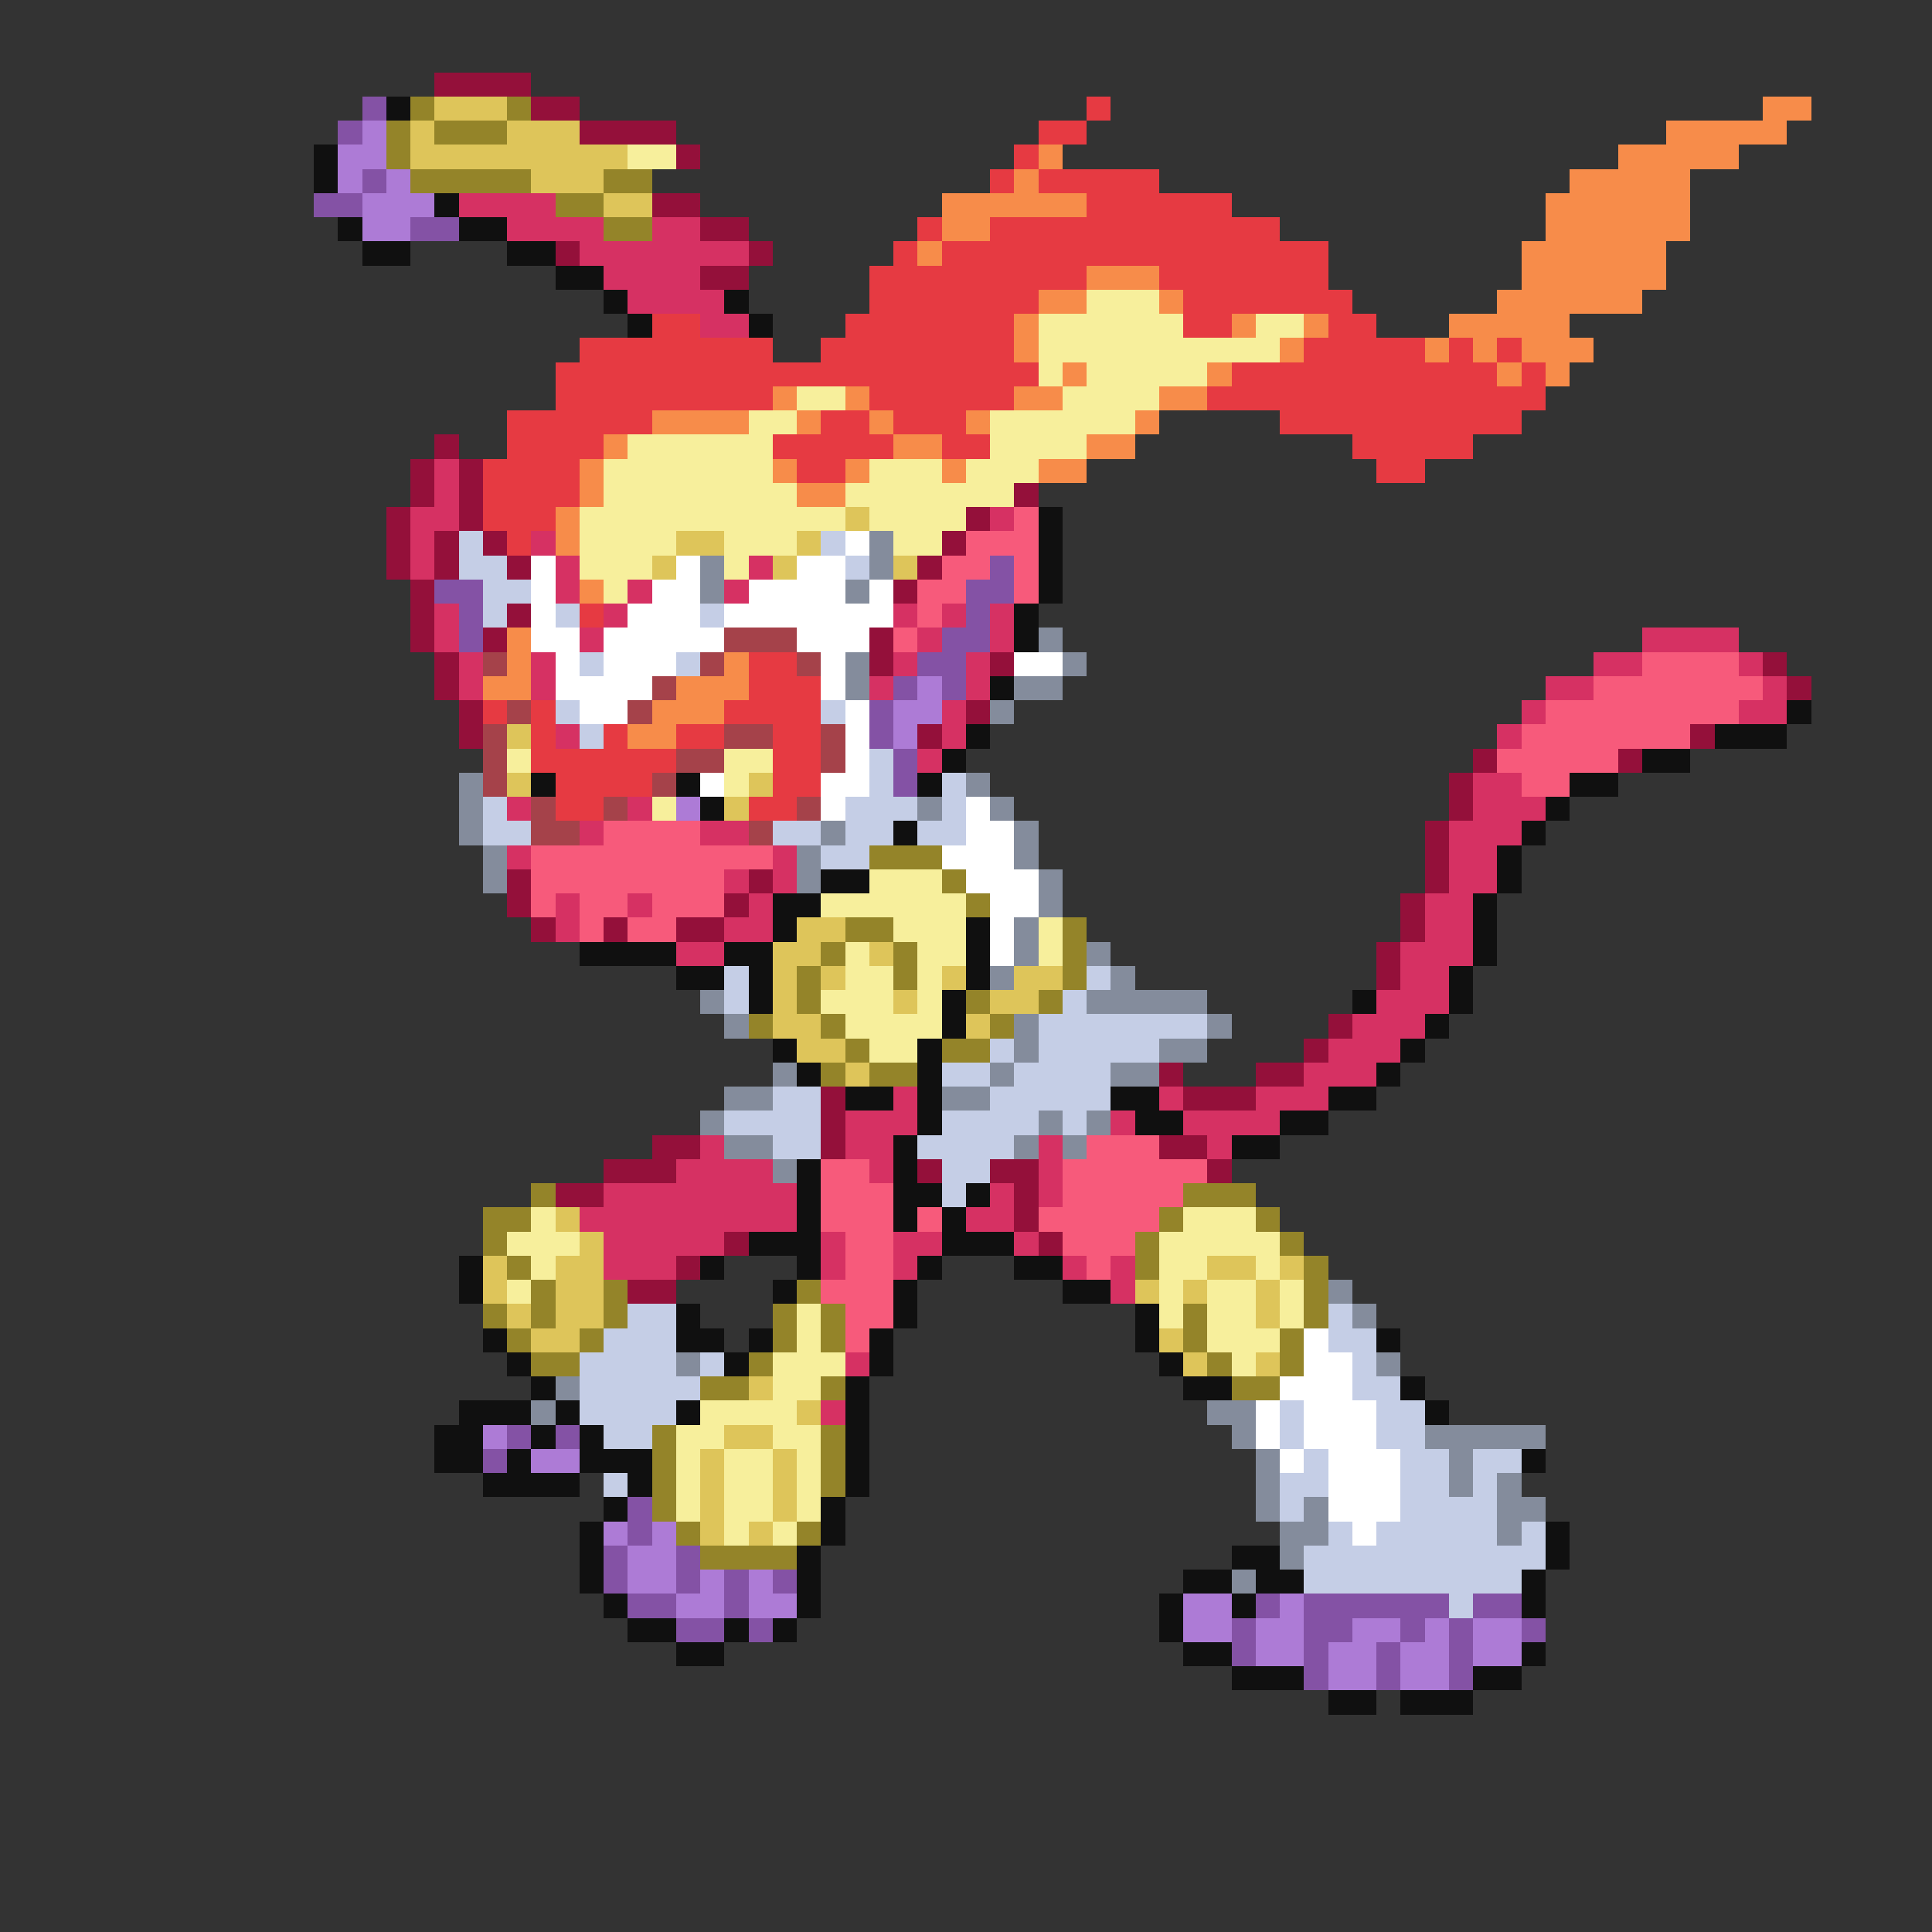 <svg xmlns="http://www.w3.org/2000/svg" viewBox="0 -0.5 80 80" shape-rendering="crispEdges">
<rect x="0" y="-0.5" width="80" height="80" fill="#333333" stroke="none"/>
<path stroke="#94103a" d="M18 3h4M22 4h2M24 5h4M28 6h1M27 8h2M29 9h2M23 10h1M31 10h1M29 11h2M18 18h1M17 19h1M19 19h1M17 20h1M19 20h1M42 20h1M16 21h1M19 21h1M40 21h1M16 22h1M18 22h1M20 22h1M39 22h1M16 23h1M18 23h1M21 23h1M38 23h1M17 24h1M37 24h1M17 25h1M21 25h1M17 26h1M20 26h1M36 26h1M18 27h1M36 27h1M41 27h1M73 27h1M18 28h1M74 28h1M19 29h1M40 29h1M19 30h1M38 30h1M70 30h1M61 31h1M67 31h1M60 32h1M60 33h1M59 34h1M59 35h1M21 36h1M31 36h1M59 36h1M21 37h1M30 37h1M58 37h1M22 38h1M25 38h1M28 38h2M58 38h1M57 39h1M57 40h1M55 42h1M54 43h1M48 44h1M52 44h2M34 45h1M49 45h3M34 46h1M27 47h2M34 47h1M48 47h2M25 48h3M38 48h1M41 48h2M50 48h1M23 49h2M42 49h1M42 50h1M30 51h1M43 51h1M28 52h1M26 53h2" />
<path stroke="#8452a5" d="M15 4h1M14 5h1M15 7h1M13 8h2M17 9h2M41 23h1M18 24h2M40 24h2M19 25h1M40 25h1M19 26h1M39 26h2M38 27h2M37 28h1M39 28h1M36 29h1M36 30h1M37 31h1M37 32h1M21 59h1M23 59h1M20 60h1M26 62h1M26 63h1M25 64h1M28 64h1M25 65h1M28 65h1M30 65h1M32 65h1M26 66h2M30 66h1M52 66h1M54 66h6M61 66h2M28 67h2M31 67h1M51 67h1M54 67h2M58 67h1M60 67h1M63 67h1M51 68h1M54 68h1M57 68h1M60 68h1M54 69h1M57 69h1M60 69h1" />
<path stroke="#101010" d="M16 4h1M13 6h1M13 7h1M18 8h1M14 9h1M19 9h2M15 10h2M21 10h2M23 11h2M25 12h1M30 12h1M26 13h1M31 13h1M43 21h1M43 22h1M43 23h1M43 24h1M42 25h1M42 26h1M41 28h1M74 29h1M40 30h1M71 30h3M39 31h1M68 31h2M22 32h1M28 32h1M38 32h1M65 32h2M29 33h1M64 33h1M37 34h1M63 34h1M62 35h1M34 36h2M62 36h1M32 37h2M61 37h1M32 38h1M40 38h1M61 38h1M24 39h4M30 39h2M40 39h1M61 39h1M28 40h2M31 40h1M40 40h1M60 40h1M31 41h1M39 41h1M56 41h1M60 41h1M39 42h1M59 42h1M32 43h1M38 43h1M58 43h1M33 44h1M38 44h1M57 44h1M35 45h2M38 45h1M46 45h2M55 45h2M38 46h1M47 46h2M53 46h2M37 47h1M51 47h2M33 48h1M37 48h1M33 49h1M37 49h2M40 49h1M33 50h1M37 50h1M39 50h1M31 51h3M39 51h3M19 52h1M29 52h1M33 52h1M38 52h1M42 52h2M19 53h1M32 53h1M37 53h1M44 53h2M28 54h1M37 54h1M47 54h1M20 55h1M28 55h2M31 55h1M36 55h1M47 55h1M57 55h1M21 56h1M30 56h1M36 56h1M48 56h1M22 57h1M35 57h1M49 57h2M58 57h1M19 58h3M23 58h1M28 58h1M35 58h1M59 58h1M18 59h2M22 59h1M24 59h1M35 59h1M18 60h2M21 60h1M24 60h3M35 60h1M63 60h1M20 61h4M26 61h1M35 61h1M25 62h1M34 62h1M24 63h1M34 63h1M64 63h1M24 64h1M33 64h1M51 64h2M64 64h1M24 65h1M33 65h1M49 65h2M52 65h2M63 65h1M25 66h1M33 66h1M48 66h1M51 66h1M63 66h1M26 67h2M30 67h1M32 67h1M48 67h1M28 68h2M49 68h2M63 68h1M51 69h3M61 69h2M55 70h2M58 70h3" />
<path stroke="#948429" d="M17 4h1M21 4h1M16 5h1M18 5h3M16 6h1M17 7h5M25 7h2M23 8h2M25 9h2M36 35h3M39 36h1M40 37h1M35 38h2M44 38h1M34 39h1M37 39h1M44 39h1M33 40h1M37 40h1M44 40h1M33 41h1M40 41h1M43 41h1M31 42h1M34 42h1M41 42h1M35 43h1M39 43h2M34 44h1M36 44h2M22 49h1M49 49h3M20 50h2M48 50h1M52 50h1M20 51h1M47 51h1M53 51h1M21 52h1M47 52h1M54 52h1M22 53h1M25 53h1M33 53h1M54 53h1M20 54h1M22 54h1M25 54h1M32 54h1M34 54h1M49 54h1M54 54h1M21 55h1M24 55h1M32 55h1M34 55h1M49 55h1M53 55h1M22 56h2M31 56h1M50 56h1M53 56h1M29 57h2M34 57h1M51 57h2M27 59h1M34 59h1M27 60h1M34 60h1M27 61h1M34 61h1M27 62h1M28 63h1M33 63h1M29 64h4" />
<path stroke="#dec55a" d="M18 4h3M17 5h1M21 5h3M17 6h9M22 7h3M25 8h2M35 21h1M28 22h2M33 22h1M27 23h1M32 23h1M37 23h1M21 30h1M21 32h1M31 32h1M30 33h1M33 38h2M32 39h2M36 39h1M32 40h1M34 40h1M39 40h1M42 40h2M32 41h1M37 41h1M41 41h2M32 42h2M40 42h1M33 43h2M35 44h1M23 50h1M24 51h1M20 52h1M23 52h2M50 52h2M53 52h1M20 53h1M23 53h2M47 53h1M49 53h1M52 53h1M21 54h1M23 54h2M52 54h1M22 55h2M48 55h1M49 56h1M52 56h1M31 57h1M33 58h1M30 59h2M29 60h1M32 60h1M29 61h1M32 61h1M29 62h1M32 62h1M29 63h1M31 63h1" />
<path stroke="#e63a42" d="M45 4h1M43 5h2M42 6h1M41 7h1M43 7h5M45 8h6M38 9h1M41 9h12M37 10h1M39 10h16M36 11h9M48 11h7M36 12h7M49 12h7M27 13h2M35 13h7M49 13h2M55 13h2M24 14h8M34 14h8M54 14h5M60 14h1M62 14h1M23 15h20M51 15h11M63 15h1M23 16h9M36 16h6M50 16h14M21 17h6M34 17h2M37 17h3M53 17h10M21 18h4M32 18h5M39 18h2M56 18h5M20 19h4M33 19h2M57 19h2M20 20h4M20 21h3M21 22h1M24 25h1M31 27h2M31 28h3M20 29h1M22 29h1M30 29h4M22 30h1M25 30h1M28 30h2M32 30h2M22 31h6M32 31h2M23 32h4M32 32h2M23 33h2M31 33h2" />
<path stroke="#f78c4a" d="M73 4h2M69 5h5M43 6h1M67 6h5M42 7h1M65 7h5M39 8h6M64 8h6M39 9h2M64 9h6M38 10h1M63 10h6M45 11h3M63 11h6M43 12h2M48 12h1M62 12h6M42 13h1M51 13h1M54 13h1M60 13h5M42 14h1M53 14h1M59 14h1M61 14h1M63 14h3M44 15h1M50 15h1M62 15h1M64 15h1M32 16h1M35 16h1M42 16h2M48 16h2M27 17h4M33 17h1M36 17h1M40 17h1M47 17h1M25 18h1M37 18h2M45 18h2M24 19h1M32 19h1M35 19h1M39 19h1M43 19h2M24 20h1M33 20h2M23 21h1M23 22h1M24 24h1M21 26h1M21 27h1M30 27h1M20 28h2M28 28h3M27 29h3M26 30h2" />
<path stroke="#ad7bd6" d="M15 5h1M14 6h2M14 7h1M16 7h1M15 8h3M15 9h2M38 28h1M37 29h2M37 30h1M28 33h1M20 59h1M22 60h2M25 63h1M27 63h1M26 64h2M26 65h2M29 65h1M31 65h1M28 66h2M31 66h2M49 66h2M53 66h1M49 67h2M52 67h2M56 67h2M59 67h1M61 67h2M52 68h2M55 68h2M58 68h2M61 68h2M55 69h2M58 69h2" />
<path stroke="#f7ef9c" d="M26 6h2M45 12h3M43 13h6M52 13h2M43 14h10M43 15h1M45 15h5M33 16h2M44 16h4M31 17h2M41 17h6M26 18h6M41 18h4M25 19h7M36 19h3M40 19h3M25 20h8M35 20h7M24 21h11M36 21h4M24 22h4M30 22h3M37 22h2M24 23h3M30 23h1M25 24h1M21 31h1M30 31h2M30 32h1M27 33h1M36 36h3M34 37h6M37 38h3M43 38h1M35 39h1M38 39h2M43 39h1M35 40h2M38 40h1M34 41h3M38 41h1M35 42h4M36 43h2M22 50h1M49 50h3M21 51h3M48 51h5M22 52h1M48 52h2M52 52h1M21 53h1M48 53h1M50 53h2M53 53h1M33 54h1M48 54h1M50 54h2M53 54h1M33 55h1M50 55h3M32 56h3M51 56h1M32 57h2M29 58h4M28 59h2M32 59h2M28 60h1M30 60h2M33 60h1M28 61h1M30 61h2M33 61h1M28 62h1M30 62h2M33 62h1M30 63h1M32 63h1" />
<path stroke="#d63163" d="M19 8h4M21 9h4M27 9h2M24 10h7M25 11h4M26 12h4M29 13h2M18 19h1M18 20h1M17 21h2M41 21h1M17 22h1M22 22h1M17 23h1M23 23h1M31 23h1M23 24h1M26 24h1M30 24h1M18 25h1M25 25h1M37 25h1M39 25h1M41 25h1M18 26h1M24 26h1M38 26h1M41 26h1M68 26h4M19 27h1M22 27h1M37 27h1M40 27h1M66 27h2M72 27h1M19 28h1M22 28h1M36 28h1M40 28h1M64 28h2M73 28h1M39 29h1M63 29h1M72 29h2M23 30h1M39 30h1M62 30h1M38 31h1M61 32h2M21 33h1M26 33h1M61 33h3M24 34h1M29 34h2M60 34h3M21 35h1M32 35h1M60 35h2M30 36h1M32 36h1M60 36h2M23 37h1M26 37h1M31 37h1M59 37h2M23 38h1M30 38h2M59 38h2M28 39h2M58 39h3M58 40h2M57 41h3M56 42h3M55 43h3M54 44h3M37 45h1M48 45h1M52 45h3M35 46h3M46 46h1M49 46h4M29 47h1M35 47h2M43 47h1M50 47h1M28 48h4M36 48h1M43 48h1M25 49h8M41 49h1M43 49h1M24 50h9M40 50h2M25 51h5M34 51h1M37 51h2M42 51h1M25 52h3M34 52h1M37 52h1M44 52h1M46 52h1M46 53h1M35 56h1M34 58h1" />
<path stroke="#f75a7b" d="M42 21h1M40 22h3M39 23h2M42 23h1M38 24h2M42 24h1M38 25h1M37 26h1M68 27h4M66 28h7M64 29h8M63 30h7M62 31h5M63 32h2M25 34h4M22 35h10M22 36h8M22 37h1M24 37h2M27 37h3M24 38h1M26 38h2M45 47h3M34 48h2M44 48h6M34 49h3M44 49h5M34 50h3M38 50h1M43 50h5M35 51h2M44 51h3M35 52h2M45 52h1M34 53h3M35 54h2M35 55h1" />
<path stroke="#c5cee6" d="M19 22h1M34 22h1M19 23h2M35 23h1M20 24h2M20 25h1M23 25h1M29 25h1M24 27h1M28 27h1M23 29h1M34 29h1M24 30h1M36 31h1M36 32h1M39 32h1M20 33h1M35 33h3M39 33h1M20 34h2M32 34h2M35 34h2M38 34h2M34 35h2M30 40h1M45 40h1M30 41h1M44 41h1M43 42h7M41 43h1M43 43h5M39 44h2M42 44h4M32 45h2M41 45h5M30 46h4M39 46h4M44 46h1M32 47h2M38 47h4M39 48h2M39 49h1M26 54h2M55 54h1M25 55h3M55 55h2M24 56h4M29 56h1M56 56h1M24 57h5M56 57h2M24 58h4M53 58h1M57 58h2M25 59h2M53 59h1M57 59h2M54 60h1M58 60h2M61 60h2M25 61h1M53 61h2M58 61h2M61 61h1M53 62h1M58 62h4M55 63h1M57 63h5M63 63h1M54 64h10M54 65h9M60 66h1" />
<path stroke="#ffffff" d="M35 22h1M22 23h1M28 23h1M33 23h2M22 24h1M27 24h2M31 24h4M36 24h1M22 25h1M26 25h3M30 25h7M22 26h2M25 26h5M33 26h3M23 27h1M25 27h3M34 27h1M42 27h2M23 28h4M34 28h1M24 29h2M35 29h1M35 30h1M35 31h1M29 32h1M34 32h2M34 33h1M40 33h1M40 34h2M39 35h3M40 36h3M41 37h2M41 38h1M41 39h1M54 55h1M54 56h2M53 57h3M52 58h1M54 58h3M52 59h1M54 59h3M53 60h1M55 60h3M55 61h3M55 62h3M56 63h1" />
<path stroke="#848c9c" d="M36 22h1M29 23h1M36 23h1M29 24h1M35 24h1M43 26h1M35 27h1M44 27h1M35 28h1M42 28h2M41 29h1M19 32h1M40 32h1M19 33h1M38 33h1M41 33h1M19 34h1M34 34h1M42 34h1M20 35h1M33 35h1M42 35h1M20 36h1M33 36h1M43 36h1M43 37h1M42 38h1M42 39h1M45 39h1M41 40h1M46 40h1M29 41h1M45 41h5M30 42h1M42 42h1M50 42h1M42 43h1M48 43h2M32 44h1M41 44h1M46 44h2M30 45h2M39 45h2M29 46h1M43 46h1M45 46h1M30 47h2M42 47h1M44 47h1M32 48h1M55 53h1M56 54h1M28 56h1M57 56h1M23 57h1M22 58h1M50 58h2M51 59h1M59 59h5M52 60h1M60 60h1M52 61h1M60 61h1M62 61h1M52 62h1M54 62h1M62 62h2M53 63h2M62 63h1M53 64h1M51 65h1" />
<path stroke="#a5424a" d="M30 26h3M20 27h1M29 27h1M33 27h1M27 28h1M21 29h1M26 29h1M20 30h1M30 30h2M34 30h1M20 31h1M28 31h2M34 31h1M20 32h1M27 32h1M22 33h1M25 33h1M33 33h1M22 34h2M31 34h1" />
</svg>